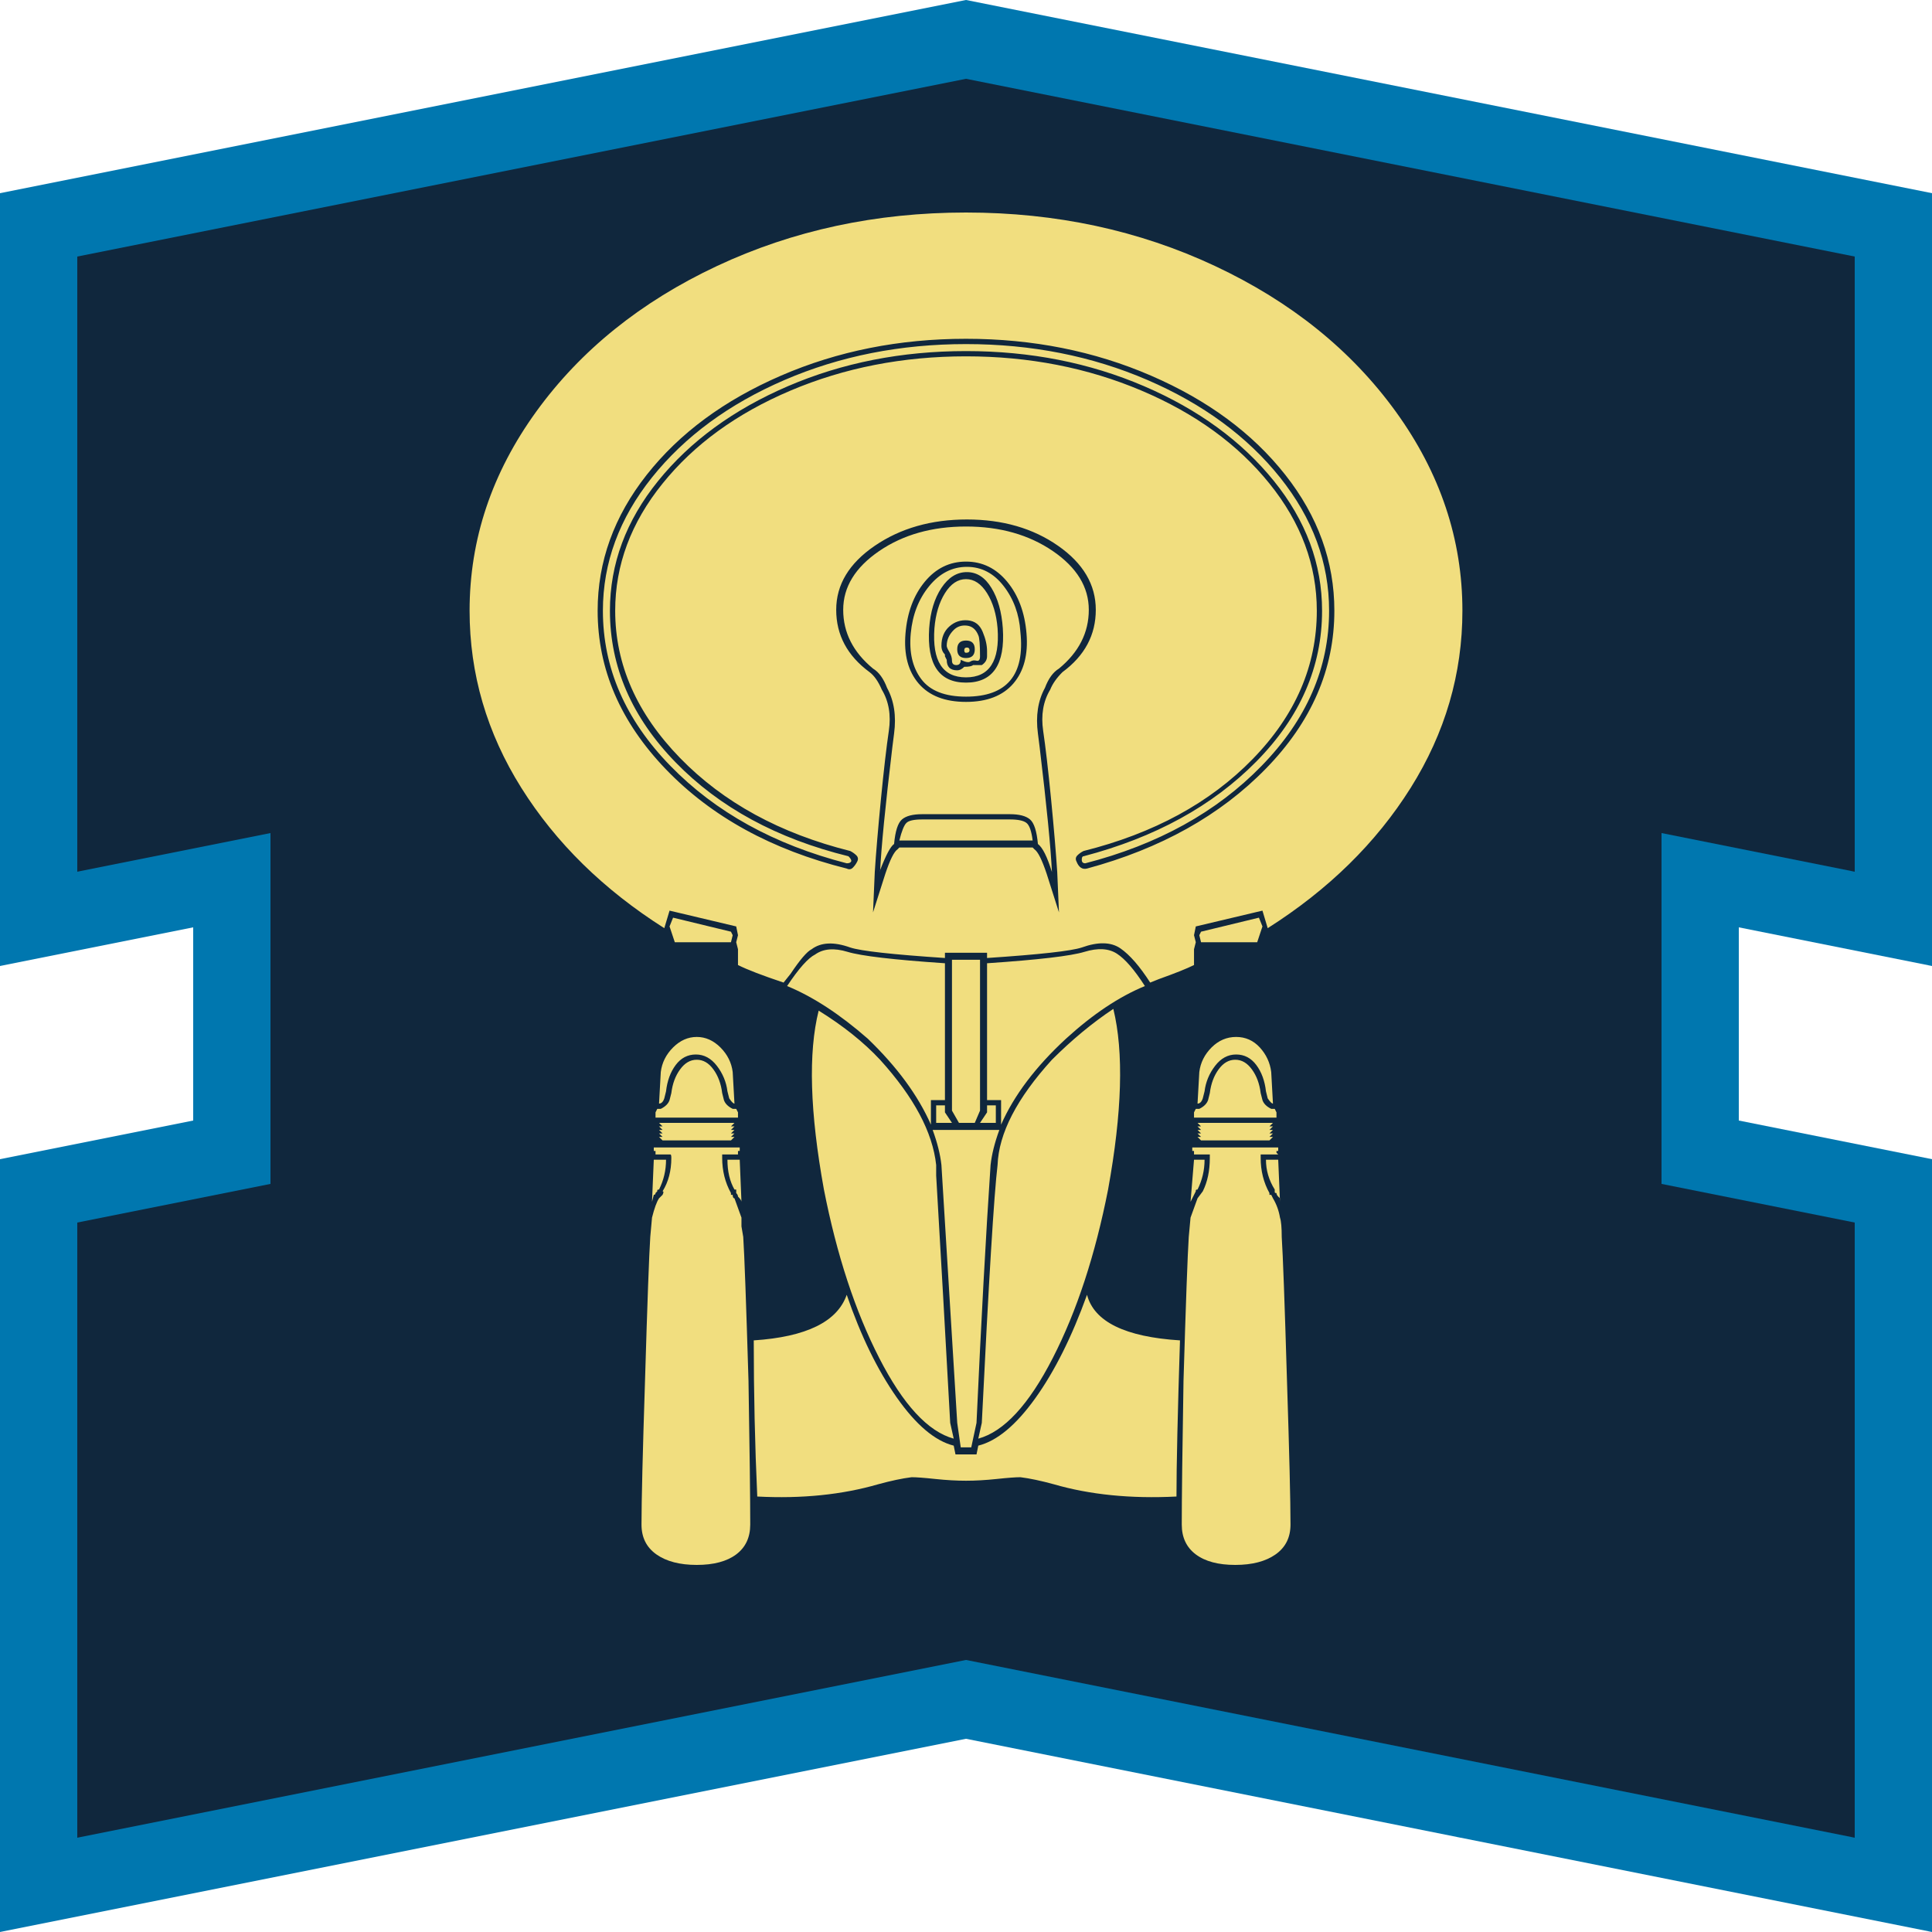 <?xml version="1.0" encoding="UTF-8" standalone="no"?><!DOCTYPE svg PUBLIC "-//W3C//DTD SVG 1.1//EN" "http://www.w3.org/Graphics/SVG/1.1/DTD/svg11.dtd"><svg width="100%" height="100%" viewBox="0 0 50 50" version="1.1" xmlns="http://www.w3.org/2000/svg" xmlns:xlink="http://www.w3.org/1999/xlink" xml:space="preserve" xmlns:serif="http://www.serif.com/" style="fill-rule:evenodd;clip-rule:evenodd;stroke-linejoin:round;stroke-miterlimit:2;"><rect id="talent-ship" x="0" y="0" width="50" height="50" style="fill:none;"/><g id="talent-ship1" serif:id="talent-ship"><g id="Talent-Frame" serif:id="Talent Frame"><path d="M1,6L25,1L49,6L49,24L44,23L44,30L49,31L49,49L25,44L1,49L1,31L6,30L6,23L1,24L1,6Z" style="fill:#10273d;"/><path d="M0,5L25,0L50,5L50,25L45,24L45,29L50,30L50,50L25,45L0,50L0,30L5,29L5,24L0,25L0,5ZM2,6.64L25,2.04C25,2.04 48,6.64 48,6.64C48,6.64 48,22.56 48,22.56C48,22.56 43,21.56 43,21.56L43,30.64L48,31.64C48,31.64 48,47.56 48,47.56C48,47.56 25,42.96 25,42.96L2,47.56C2,47.56 2,31.64 2,31.64C2,31.64 7,30.64 7,30.64L7,21.56L2,22.56L2,6.64Z" style="fill:#0077af;"/></g><g id="Ship"><path id="Ship1" serif:id="Ship" d="M26.725,21.933L26.77,21.979C26.861,22.039 26.967,22.251 27.088,22.614L27.406,23.613L27.361,22.569C27.33,22.085 27.277,21.457 27.202,20.685C27.126,19.913 27.058,19.323 26.997,18.914C26.937,18.506 26.997,18.15 27.179,17.848C27.24,17.696 27.345,17.545 27.497,17.394C28.072,16.97 28.359,16.433 28.359,15.782C28.359,15.131 28.034,14.579 27.383,14.125C26.733,13.671 25.946,13.444 25.023,13.444C24.1,13.444 23.305,13.671 22.639,14.125C21.974,14.579 21.641,15.131 21.641,15.782C21.641,16.433 21.928,16.97 22.503,17.394C22.624,17.484 22.73,17.636 22.821,17.848C23.003,18.15 23.063,18.506 23.003,18.914C22.942,19.323 22.874,19.913 22.798,20.685C22.723,21.457 22.67,22.085 22.639,22.569L22.594,23.613L22.912,22.614C23.033,22.251 23.139,22.039 23.23,21.979L23.275,21.933L26.725,21.933ZM26.725,21.752L23.275,21.752C23.335,21.51 23.396,21.358 23.457,21.298C23.517,21.237 23.653,21.207 23.865,21.207L26.135,21.207C26.347,21.207 26.49,21.237 26.566,21.298C26.642,21.358 26.695,21.51 26.725,21.752ZM25.545,24.929C26.876,24.839 27.716,24.74 28.064,24.634C28.412,24.528 28.692,24.543 28.904,24.68C29.116,24.816 29.358,25.096 29.63,25.519C28.965,25.792 28.284,26.246 27.588,26.881C26.801,27.608 26.241,28.349 25.908,29.106L25.908,28.47L25.545,28.47L25.545,24.929ZM24.455,24.929L24.455,28.47L24.092,28.47L24.092,29.106C23.759,28.349 23.214,27.608 22.458,26.881C21.732,26.246 21.035,25.792 20.37,25.519C20.672,25.065 20.914,24.793 21.096,24.702C21.308,24.551 21.588,24.528 21.936,24.634C22.284,24.74 23.124,24.839 24.455,24.929ZM25.545,24.793L25.545,24.657L24.455,24.657L24.455,24.793C23.093,24.702 22.276,24.612 22.004,24.521C21.58,24.369 21.247,24.385 21.005,24.566C20.884,24.627 20.703,24.839 20.46,25.202L20.279,25.429C19.734,25.247 19.341,25.096 19.099,24.975L19.099,24.566L19.053,24.385L19.099,24.203L19.053,23.976L17.328,23.567L17.192,24.021C15.618,23.023 14.385,21.812 13.492,20.39C12.599,18.967 12.153,17.439 12.153,15.805C12.153,13.959 12.728,12.241 13.878,10.652C15.028,9.064 16.587,7.808 18.554,6.885C20.521,5.962 22.67,5.5 25,5.5C27.33,5.5 29.479,5.962 31.446,6.885C33.413,7.808 34.972,9.064 36.122,10.652C37.272,12.241 37.847,13.959 37.847,15.805C37.847,17.439 37.401,18.967 36.508,20.39C35.615,21.812 34.382,23.023 32.808,24.021L32.672,23.567L30.947,23.976L30.901,24.203L30.947,24.385L30.901,24.566L30.901,24.975C30.72,25.065 30.417,25.187 29.994,25.338L29.767,25.429C29.494,25.005 29.237,24.71 28.995,24.543C28.753,24.377 28.42,24.369 27.996,24.521C27.724,24.612 26.907,24.702 25.545,24.793ZM24.455,28.606L24.455,28.788L24.637,29.06L24.228,29.06L24.228,28.606L24.455,28.606ZM25.545,28.606L25.772,28.606L25.772,29.06L25.363,29.06L25.545,28.788L25.545,28.606ZM25.863,29.242C25.741,29.575 25.666,29.877 25.636,30.15C25.514,31.966 25.393,34.19 25.272,36.823L25.136,37.458L24.864,37.458L24.773,36.823L24.364,30.15C24.334,29.877 24.259,29.575 24.137,29.242L25.863,29.242ZM21.187,26.155C21.822,26.548 22.352,26.972 22.776,27.426C23.653,28.395 24.137,29.302 24.228,30.15L24.228,30.422C24.349,32.48 24.47,34.614 24.591,36.823L24.682,37.232C24.016,37.05 23.373,36.354 22.753,35.143C22.133,33.933 21.656,32.48 21.323,30.785C20.96,28.788 20.914,27.244 21.187,26.155ZM25.318,37.232L25.409,36.823C25.59,33.131 25.726,30.906 25.817,30.15C25.847,29.333 26.316,28.425 27.224,27.426C27.739,26.912 28.268,26.473 28.813,26.11C29.086,27.229 29.04,28.788 28.677,30.785C28.344,32.48 27.867,33.933 27.247,35.143C26.627,36.354 25.984,37.05 25.318,37.232ZM24.682,37.413L24.728,37.64L25.272,37.64L25.318,37.413C25.802,37.292 26.294,36.883 26.793,36.187C27.292,35.491 27.739,34.599 28.132,33.509C28.314,34.205 29.116,34.599 30.538,34.689C30.478,36.566 30.447,37.912 30.447,38.73C29.267,38.79 28.208,38.684 27.27,38.412C26.937,38.321 26.649,38.26 26.407,38.23C26.286,38.23 26.082,38.245 25.794,38.276C25.507,38.306 25.242,38.321 25,38.321C24.758,38.321 24.493,38.306 24.206,38.276C23.918,38.245 23.714,38.23 23.593,38.23C23.351,38.26 23.063,38.321 22.73,38.412C21.792,38.684 20.748,38.79 19.598,38.73C19.537,37.398 19.507,36.051 19.507,34.689C20.869,34.599 21.671,34.205 21.913,33.509C22.276,34.568 22.708,35.454 23.207,36.165C23.706,36.876 24.198,37.292 24.682,37.413ZM17.01,28.697L17.101,28.697C17.222,28.637 17.298,28.561 17.328,28.47L17.374,28.289C17.404,28.046 17.479,27.842 17.601,27.676C17.722,27.509 17.865,27.426 18.032,27.426C18.198,27.426 18.342,27.509 18.463,27.676C18.584,27.842 18.66,28.046 18.69,28.289L18.735,28.47C18.766,28.561 18.841,28.637 18.962,28.697L19.053,28.697L19.099,28.788L19.099,28.924L16.965,28.924L16.965,28.788L17.01,28.697ZM17.056,28.561L17.101,27.744C17.131,27.502 17.237,27.29 17.419,27.108C17.601,26.927 17.805,26.836 18.032,26.836C18.259,26.836 18.463,26.927 18.645,27.108C18.826,27.29 18.932,27.502 18.962,27.744L19.008,28.561C18.978,28.561 18.932,28.516 18.872,28.425L18.826,28.243C18.796,28.001 18.705,27.782 18.554,27.585C18.403,27.388 18.221,27.29 18.009,27.29C17.797,27.29 17.623,27.381 17.487,27.562C17.351,27.744 17.268,27.971 17.237,28.243L17.192,28.425C17.162,28.516 17.116,28.561 17.056,28.561ZM19.189,31.512L19.189,31.739L19.235,32.011C19.265,32.465 19.31,33.706 19.371,35.733C19.401,37.519 19.416,38.76 19.416,39.456C19.416,39.789 19.295,40.046 19.053,40.228C18.811,40.409 18.471,40.5 18.032,40.5C17.593,40.5 17.245,40.409 16.988,40.228C16.73,40.046 16.602,39.789 16.602,39.456C16.602,38.851 16.632,37.61 16.693,35.733C16.753,33.706 16.799,32.465 16.829,32.011L16.874,31.512C16.935,31.27 16.995,31.103 17.056,31.012L17.147,30.922C17.177,30.861 17.177,30.831 17.147,30.831C17.298,30.589 17.374,30.301 17.374,29.968C17.374,29.908 17.366,29.877 17.351,29.877L16.965,29.877L16.965,29.787L16.92,29.787L16.92,29.696L19.144,29.696L19.144,29.787L19.099,29.787L19.099,29.877L18.69,29.877L18.69,29.968C18.69,30.301 18.766,30.604 18.917,30.876L18.917,30.922L18.962,30.922C18.962,30.982 18.978,31.012 19.008,31.012L19.189,31.512ZM19.189,31.103C19.189,31.073 19.159,31.027 19.099,30.967C19.099,30.937 19.083,30.906 19.053,30.876L19.053,30.785L19.008,30.785C18.887,30.573 18.826,30.316 18.826,30.014L19.144,30.014L19.189,31.103ZM16.874,31.103L16.92,30.014L17.237,30.014C17.237,30.286 17.177,30.543 17.056,30.785C17.026,30.785 17.01,30.793 17.01,30.808L17.01,30.831L16.965,30.876C16.965,30.906 16.95,30.922 16.92,30.922L16.874,31.103ZM30.947,28.697L31.038,28.697C31.159,28.637 31.234,28.561 31.265,28.47L31.31,28.289C31.34,28.046 31.416,27.842 31.537,27.676C31.658,27.509 31.802,27.426 31.968,27.426C32.135,27.426 32.278,27.509 32.399,27.676C32.521,27.842 32.596,28.046 32.626,28.289L32.672,28.47C32.702,28.561 32.778,28.637 32.899,28.697L32.99,28.697L33.035,28.788L33.035,28.924L30.901,28.924L30.901,28.788L30.947,28.697ZM30.992,28.561L31.038,27.744C31.068,27.502 31.174,27.29 31.355,27.108C31.537,26.927 31.749,26.836 31.991,26.836C32.233,26.836 32.437,26.927 32.604,27.108C32.77,27.29 32.869,27.502 32.899,27.744L32.944,28.561C32.914,28.561 32.869,28.516 32.808,28.425L32.763,28.243C32.732,27.971 32.649,27.744 32.513,27.562C32.377,27.381 32.203,27.29 31.991,27.29C31.779,27.29 31.597,27.388 31.446,27.585C31.295,27.782 31.204,28.001 31.174,28.243L31.128,28.425C31.098,28.516 31.053,28.561 30.992,28.561ZM33.126,31.512C33.156,31.602 33.171,31.769 33.171,32.011C33.201,32.465 33.247,33.706 33.307,35.733C33.368,37.61 33.398,38.851 33.398,39.456C33.398,39.789 33.27,40.046 33.012,40.228C32.755,40.409 32.407,40.5 31.968,40.5C31.529,40.5 31.189,40.409 30.947,40.228C30.705,40.046 30.584,39.789 30.584,39.456C30.584,38.76 30.599,37.519 30.629,35.733C30.69,33.706 30.735,32.465 30.765,32.011L30.811,31.512L30.992,31.012L31.128,30.831C31.249,30.589 31.31,30.301 31.31,29.968L31.31,29.877L30.901,29.877L30.901,29.787L30.856,29.787L30.856,29.696L33.08,29.696L33.08,29.787L33.035,29.787L33.035,29.832L33.08,29.877L32.626,29.877L32.626,29.968C32.626,30.301 32.702,30.604 32.853,30.876L32.853,30.922L32.899,30.922L32.944,31.012C33.035,31.164 33.096,31.33 33.126,31.512ZM33.126,31.103L33.126,31.012L33.08,30.967C33.05,30.937 33.035,30.906 33.035,30.876C33.005,30.876 32.99,30.869 32.99,30.853L32.99,30.785C32.838,30.543 32.763,30.286 32.763,30.014L33.08,30.014L33.126,31.103ZM30.811,31.103L30.901,30.014L31.174,30.014C31.174,30.286 31.113,30.543 30.992,30.785C30.962,30.785 30.947,30.793 30.947,30.808L30.947,30.831L30.811,31.103ZM32.944,29.06L32.853,29.151L32.944,29.151L32.853,29.242L32.944,29.242L32.853,29.333L32.944,29.333L32.853,29.423L32.944,29.423L32.853,29.514L31.083,29.514L30.992,29.423L31.083,29.423L30.992,29.333L31.083,29.333L30.992,29.242L31.083,29.242L30.992,29.151L31.083,29.151L30.992,29.06L32.944,29.06ZM19.008,29.06L18.917,29.151L19.008,29.151L18.917,29.242L19.008,29.242L18.917,29.333L19.008,29.333L18.917,29.423L19.008,29.423L18.917,29.514L17.147,29.514L17.056,29.423L17.147,29.423L17.056,29.333L17.147,29.333L17.056,29.242L17.147,29.242L17.056,29.151L17.147,29.151L17.056,29.06L19.008,29.06ZM18.962,24.203L18.917,24.385L17.464,24.385L17.328,23.976L17.419,23.749L18.917,24.112L18.962,24.203ZM32.672,23.976L32.536,24.385L31.083,24.385L31.038,24.203L31.083,24.112L32.581,23.749L32.672,23.976ZM25.227,29.06L24.818,29.06L24.637,28.743L24.637,24.839L25.363,24.839L25.363,28.743L25.227,29.06ZM28.132,22.478C30.039,21.963 31.582,21.101 32.763,19.89C33.943,18.68 34.533,17.318 34.533,15.805C34.533,14.534 34.109,13.361 33.262,12.287C32.415,11.212 31.257,10.357 29.789,9.722C28.321,9.086 26.725,8.768 25,8.768C23.275,8.768 21.679,9.086 20.211,9.722C18.743,10.357 17.585,11.212 16.738,12.287C15.891,13.361 15.467,14.534 15.467,15.805C15.467,17.318 16.057,18.687 17.237,19.913C18.418,21.139 19.976,21.994 21.913,22.478C21.974,22.508 22.027,22.501 22.072,22.455C22.117,22.41 22.155,22.357 22.185,22.296C22.216,22.236 22.208,22.183 22.163,22.137C22.117,22.092 22.064,22.054 22.004,22.024C20.188,21.57 18.72,20.768 17.601,19.618C16.481,18.468 15.921,17.197 15.921,15.805C15.921,14.625 16.329,13.527 17.147,12.514C17.964,11.5 19.068,10.698 20.46,10.108C21.853,9.518 23.366,9.222 25,9.222C26.634,9.222 28.147,9.518 29.54,10.108C30.932,10.698 32.036,11.5 32.853,12.514C33.671,13.527 34.079,14.625 34.079,15.805C34.079,17.227 33.527,18.506 32.422,19.641C31.318,20.776 29.857,21.57 28.042,22.024C27.981,22.054 27.928,22.092 27.883,22.137C27.837,22.183 27.83,22.236 27.86,22.296C27.92,22.448 28.011,22.508 28.132,22.478ZM28.087,22.342C28.026,22.342 27.996,22.312 27.996,22.251C27.996,22.19 28.011,22.16 28.042,22.16C29.888,21.676 31.378,20.859 32.513,19.709C33.648,18.559 34.215,17.257 34.215,15.805C34.215,14.594 33.799,13.474 32.967,12.446C32.135,11.417 31.015,10.599 29.608,9.994C28.2,9.389 26.665,9.086 25,9.086C23.335,9.086 21.8,9.389 20.392,9.994C18.985,10.599 17.865,11.417 17.033,12.446C16.201,13.474 15.785,14.594 15.785,15.805C15.785,17.257 16.352,18.566 17.487,19.732C18.622,20.897 20.112,21.706 21.958,22.16C22.019,22.221 22.042,22.266 22.027,22.296C22.011,22.327 21.974,22.342 21.913,22.342C20.037,21.858 18.516,21.018 17.351,19.822C16.186,18.627 15.603,17.288 15.603,15.805C15.603,14.564 16.027,13.414 16.874,12.355C17.722,11.296 18.864,10.456 20.302,9.835C21.739,9.215 23.305,8.905 25,8.905C26.695,8.905 28.261,9.215 29.698,9.835C31.136,10.456 32.278,11.296 33.126,12.355C33.973,13.414 34.397,14.564 34.397,15.805C34.397,17.288 33.814,18.627 32.649,19.822C31.484,21.018 29.963,21.858 28.087,22.342ZM25,13.626C25.878,13.626 26.627,13.838 27.247,14.261C27.867,14.685 28.178,15.192 28.178,15.782C28.178,16.372 27.92,16.879 27.406,17.303C27.255,17.394 27.134,17.56 27.043,17.802C26.861,18.135 26.801,18.529 26.861,18.982L26.907,19.346C27.088,20.859 27.194,21.933 27.224,22.569C27.103,22.175 26.982,21.933 26.861,21.842C26.831,21.51 26.763,21.298 26.657,21.207C26.551,21.116 26.377,21.071 26.135,21.071L23.865,21.071C23.623,21.071 23.449,21.116 23.343,21.207C23.237,21.298 23.169,21.51 23.139,21.842C23.048,21.903 22.927,22.13 22.776,22.523L22.776,22.569C22.806,21.933 22.912,20.859 23.093,19.346L23.139,18.982C23.199,18.529 23.139,18.135 22.957,17.802C22.866,17.56 22.745,17.394 22.594,17.303C22.08,16.879 21.822,16.372 21.822,15.782C21.822,15.192 22.133,14.685 22.753,14.261C23.373,13.838 24.122,13.626 25,13.626ZM25,18.165C25.545,18.165 25.953,18.006 26.226,17.689C26.498,17.371 26.612,16.94 26.566,16.395C26.521,15.85 26.354,15.404 26.067,15.056C25.779,14.708 25.424,14.534 25,14.534C24.576,14.534 24.221,14.708 23.933,15.056C23.646,15.404 23.479,15.85 23.434,16.395C23.388,16.94 23.502,17.371 23.774,17.689C24.047,18.006 24.455,18.165 25,18.165ZM25,18.029C24.455,18.029 24.069,17.878 23.842,17.575C23.615,17.273 23.525,16.879 23.57,16.395C23.615,15.911 23.774,15.502 24.047,15.169C24.319,14.836 24.644,14.67 25.023,14.67C25.401,14.67 25.719,14.836 25.976,15.169C26.233,15.502 26.377,15.896 26.407,16.35C26.528,17.469 26.059,18.029 25,18.029ZM25,17.666C25.696,17.666 26.014,17.197 25.953,16.259C25.923,15.835 25.825,15.487 25.658,15.215C25.492,14.942 25.28,14.806 25.023,14.806C24.765,14.806 24.546,14.942 24.364,15.215C24.183,15.487 24.077,15.835 24.047,16.259C23.986,17.197 24.304,17.666 25,17.666ZM25,17.53C24.395,17.53 24.122,17.106 24.183,16.259C24.213,15.896 24.304,15.593 24.455,15.351C24.607,15.109 24.788,14.988 25,14.988C25.212,14.988 25.393,15.109 25.545,15.351C25.696,15.593 25.787,15.896 25.817,16.259C25.878,17.106 25.605,17.53 25,17.53ZM24.955,17.257C25.076,17.257 25.151,17.242 25.182,17.212L25.409,17.212C25.499,17.152 25.545,17.076 25.545,16.985L25.545,16.849C25.545,16.698 25.507,16.531 25.431,16.35C25.356,16.168 25.227,16.07 25.045,16.054C24.864,16.039 24.705,16.092 24.569,16.213C24.433,16.334 24.364,16.501 24.364,16.713C24.364,16.804 24.395,16.879 24.455,16.94L24.455,16.985L24.501,17.076C24.501,17.257 24.591,17.348 24.773,17.348C24.834,17.348 24.894,17.318 24.955,17.257ZM24.682,16.304C24.773,16.213 24.887,16.176 25.023,16.191C25.159,16.206 25.257,16.289 25.318,16.44C25.348,16.501 25.363,16.682 25.363,16.985C25.363,17.076 25.333,17.114 25.272,17.099C25.212,17.083 25.159,17.091 25.113,17.121C25.068,17.152 24.985,17.136 24.864,17.076C24.864,17.167 24.826,17.212 24.75,17.212C24.675,17.212 24.637,17.174 24.637,17.099C24.637,17.023 24.614,16.947 24.569,16.872C24.523,16.796 24.501,16.743 24.501,16.713C24.501,16.561 24.561,16.425 24.682,16.304ZM25,17.03C25.151,17.03 25.227,16.955 25.227,16.804C25.227,16.652 25.151,16.577 25,16.577C24.849,16.577 24.773,16.652 24.773,16.804C24.773,16.955 24.849,17.03 25,17.03ZM25,16.894C24.97,16.894 24.955,16.872 24.955,16.826C24.955,16.781 24.977,16.758 25.023,16.758C25.068,16.758 25.091,16.781 25.091,16.826C25.091,16.872 25.061,16.894 25,16.894Z" style="fill:#f1de7f;fill-rule:nonzero;"/></g></g></svg>